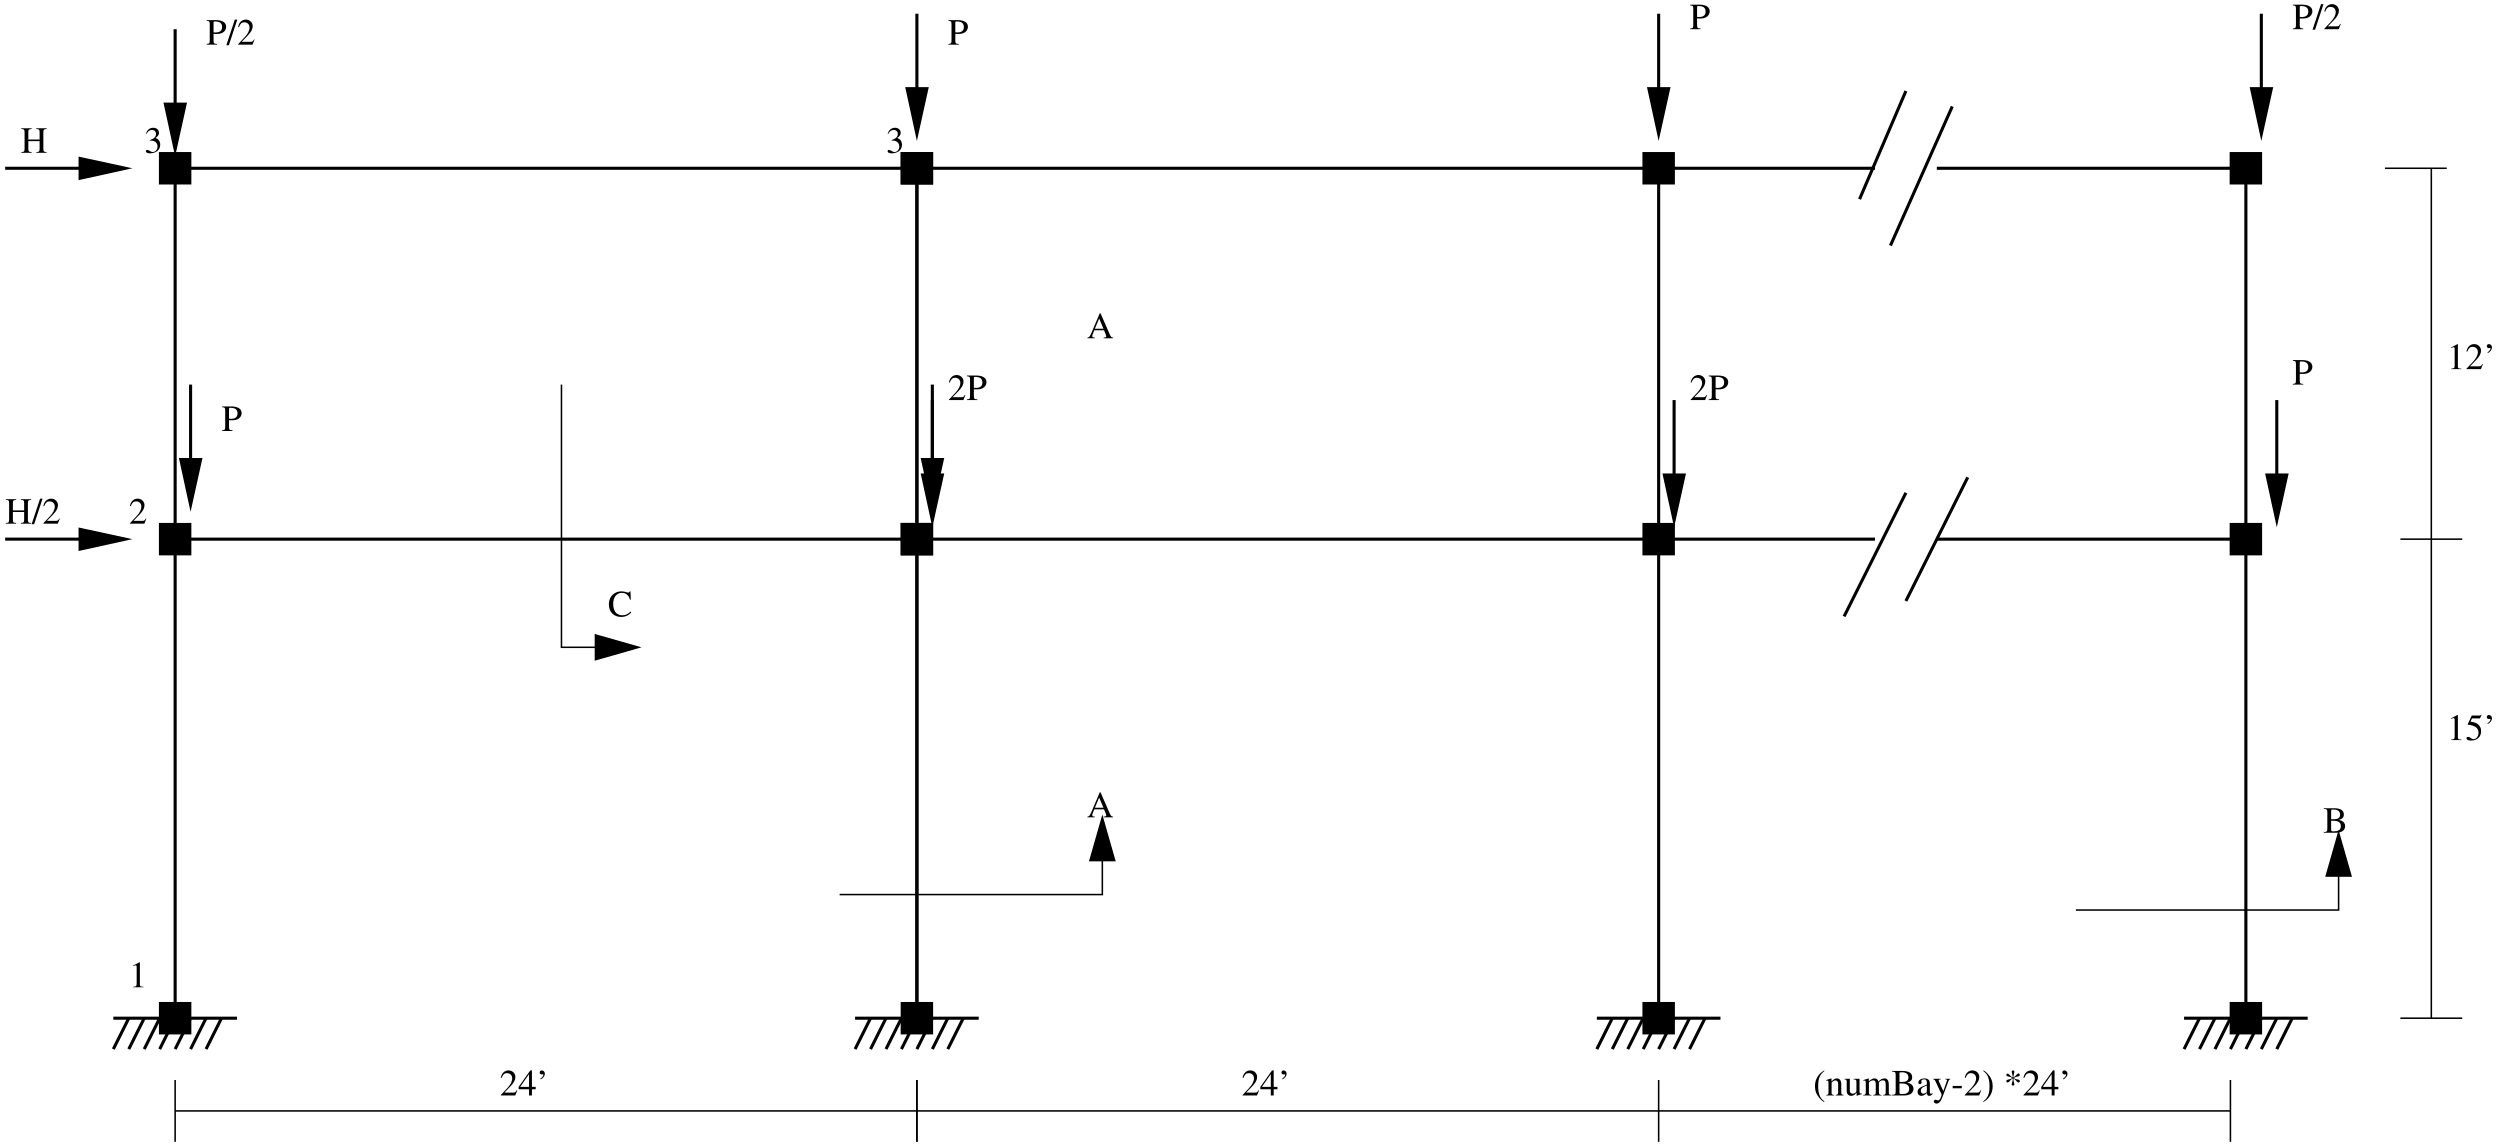 <?xml version="1.0" encoding="UTF-8" standalone="no"?>
<svg
   width="728pt"
   height="334pt"
   viewBox="0 0 728 334"
   version="1.2"
   id="svg566"
   xmlns:xlink="http://www.w3.org/1999/xlink"
   xmlns="http://www.w3.org/2000/svg"
   xmlns:svg="http://www.w3.org/2000/svg">
  <defs
     id="defs157">
    <g
       id="g71">
      <symbol
         overflow="visible"
         id="glyph0-0">
        <path
           style="stroke:none;"
           d=""
           id="path2" />
      </symbol>
      <symbol
         overflow="visible"
         id="glyph0-1">
        <path
           style="stroke:none;"
           d="M 7.625 -0.203 C 7.141 -0.234 7.031 -0.344 6.656 -1.141 L 3.969 -7.281 L 3.75 -7.281 L 1.5 -1.969 C 0.812 -0.406 0.688 -0.234 0.156 -0.203 L 0.156 0 L 2.297 0 L 2.297 -0.203 C 1.781 -0.203 1.562 -0.328 1.562 -0.641 C 1.562 -0.781 1.594 -0.922 1.656 -1.062 L 2.156 -2.328 L 4.984 -2.328 L 5.422 -1.297 C 5.547 -1 5.625 -0.719 5.625 -0.578 C 5.625 -0.297 5.438 -0.219 4.875 -0.203 L 4.875 0 L 7.625 0 Z M 2.328 -2.781 L 3.578 -5.75 L 4.828 -2.781 Z M 2.328 -2.781 "
           id="path5" />
      </symbol>
      <symbol
         overflow="visible"
         id="glyph0-2">
        <path
           style="stroke:none;"
           d="M 0.172 -6.938 C 0.969 -6.859 1.062 -6.766 1.078 -5.969 L 1.078 -1.297 C 1.062 -0.375 1 -0.281 0.172 -0.203 L 0.172 0 L 3.203 0 L 3.203 -0.203 C 2.344 -0.234 2.188 -0.375 2.188 -1.172 L 2.188 -3.141 C 2.469 -3.125 2.641 -3.109 2.922 -3.109 C 3.781 -3.109 4.344 -3.219 4.812 -3.484 C 5.469 -3.828 5.859 -4.484 5.859 -5.188 C 5.859 -5.641 5.703 -6.062 5.406 -6.375 C 4.984 -6.844 4.031 -7.141 3.016 -7.141 L 0.172 -7.141 Z M 2.188 -6.375 C 2.188 -6.672 2.25 -6.75 2.547 -6.75 C 4 -6.75 4.672 -6.234 4.672 -5.125 C 4.672 -4.078 4.031 -3.547 2.797 -3.547 C 2.578 -3.547 2.422 -3.547 2.188 -3.578 Z M 2.188 -6.375 "
           id="path8" />
      </symbol>
      <symbol
         overflow="visible"
         id="glyph0-3">
        <path
           style="stroke:none;"
           d="M 3.094 -7.297 L 2.375 -7.297 L -0.094 0.156 L 0.641 0.156 Z M 3.094 -7.297 "
           id="path11" />
      </symbol>
      <symbol
         overflow="visible"
         id="glyph0-4">
        <path
           style="stroke:none;"
           d="M 5.125 -1.484 L 4.984 -1.531 C 4.594 -0.906 4.469 -0.828 3.969 -0.828 L 1.375 -0.828 L 3.203 -2.719 C 4.156 -3.719 4.578 -4.547 4.578 -5.391 C 4.578 -6.469 3.703 -7.297 2.578 -7.297 C 1.984 -7.297 1.422 -7.062 1.031 -6.625 C 0.688 -6.266 0.516 -5.922 0.328 -5.156 L 0.562 -5.094 C 1 -6.156 1.375 -6.5 2.125 -6.5 C 3.047 -6.5 3.656 -5.891 3.656 -4.984 C 3.656 -4.125 3.156 -3.125 2.25 -2.172 L 0.328 -0.125 L 0.328 0 L 4.531 0 Z M 5.125 -1.484 "
           id="path14" />
      </symbol>
      <symbol
         overflow="visible"
         id="glyph0-5">
        <path
           style="stroke:none;"
           d="M 0.203 0 L 3.203 0 L 3.203 -0.203 C 2.391 -0.266 2.266 -0.406 2.25 -1.172 L 2.25 -3.406 L 5.531 -3.406 L 5.531 -1.297 C 5.516 -0.375 5.422 -0.266 4.578 -0.203 L 4.578 0 L 7.578 0 L 7.578 -0.203 C 6.766 -0.266 6.641 -0.406 6.625 -1.172 L 6.625 -5.969 C 6.641 -6.766 6.75 -6.859 7.578 -6.938 L 7.578 -7.141 L 4.578 -7.141 L 4.578 -6.938 C 5.406 -6.875 5.516 -6.766 5.531 -5.969 L 5.531 -3.875 L 2.25 -3.875 L 2.25 -5.969 C 2.266 -6.766 2.375 -6.859 3.203 -6.938 L 3.203 -7.141 L 0.203 -7.141 L 0.203 -6.938 C 1.031 -6.875 1.141 -6.766 1.156 -5.969 L 1.156 -1.297 C 1.141 -0.375 1.047 -0.266 0.203 -0.203 Z M 0.203 0 "
           id="path17" />
      </symbol>
      <symbol
         overflow="visible"
         id="glyph0-6">
        <path
           style="stroke:none;"
           d="M 5.094 -2.5 L 4 -2.5 L 4 -7.297 L 3.516 -7.297 L 0.125 -2.5 L 0.125 -1.797 L 3.156 -1.797 L 3.156 0 L 4 0 L 4 -1.797 L 5.094 -1.797 Z M 3.156 -2.5 L 0.562 -2.5 L 3.156 -6.203 Z M 3.156 -2.5 "
           id="path20" />
      </symbol>
      <symbol
         overflow="visible"
         id="glyph0-7">
        <path
           style="stroke:none;"
           d="M 1.141 -4.672 C 1.875 -5.031 2.359 -5.688 2.359 -6.344 C 2.359 -6.875 1.969 -7.297 1.484 -7.297 C 1.109 -7.297 0.859 -7.047 0.859 -6.688 C 0.859 -6.344 1.094 -6.125 1.5 -6.125 C 1.578 -6.125 1.641 -6.141 1.703 -6.156 C 1.766 -6.172 1.766 -6.172 1.781 -6.172 C 1.875 -6.172 1.938 -6.109 1.938 -6.031 C 1.938 -5.672 1.625 -5.281 1.047 -4.875 Z M 1.141 -4.672 "
           id="path23" />
      </symbol>
      <symbol
         overflow="visible"
         id="glyph0-8">
        <path
           style="stroke:none;"
           d="M 1.656 -3.562 C 2.281 -3.562 2.531 -3.547 2.781 -3.438 C 3.469 -3.203 3.875 -2.594 3.875 -1.844 C 3.875 -0.922 3.266 -0.234 2.469 -0.234 C 2.172 -0.234 1.953 -0.312 1.562 -0.578 C 1.234 -0.766 1.062 -0.844 0.875 -0.844 C 0.625 -0.844 0.469 -0.688 0.469 -0.469 C 0.469 -0.094 0.922 0.156 1.688 0.156 C 2.5 0.156 3.359 -0.125 3.875 -0.578 C 4.391 -1.016 4.656 -1.641 4.656 -2.359 C 4.656 -2.922 4.484 -3.422 4.172 -3.75 C 3.953 -4 3.75 -4.125 3.281 -4.328 C 4.016 -4.844 4.281 -5.234 4.281 -5.812 C 4.281 -6.703 3.609 -7.297 2.609 -7.297 C 2.062 -7.297 1.594 -7.109 1.203 -6.766 C 0.875 -6.469 0.719 -6.203 0.484 -5.547 L 0.641 -5.5 C 1.078 -6.312 1.562 -6.656 2.25 -6.656 C 2.953 -6.656 3.438 -6.188 3.438 -5.5 C 3.438 -5.109 3.266 -4.734 3 -4.453 C 2.672 -4.125 2.375 -3.969 1.641 -3.703 Z M 1.656 -3.562 "
           id="path26" />
      </symbol>
      <symbol
         overflow="visible"
         id="glyph0-9">
        <path
           style="stroke:none;"
           d="M 1.281 0 L 4.25 0 L 4.25 -0.156 C 3.422 -0.156 3.234 -0.281 3.234 -0.797 L 3.234 -7.281 L 3.141 -7.297 L 1.203 -6.312 L 1.203 -6.172 C 1.625 -6.328 1.875 -6.406 1.969 -6.406 C 2.203 -6.406 2.297 -6.234 2.297 -5.891 L 2.297 -1 C 2.281 -0.328 2.094 -0.172 1.281 -0.156 Z M 1.281 0 "
           id="path29" />
      </symbol>
      <symbol
         overflow="visible"
         id="glyph0-10">
        <path
           style="stroke:none;"
           d="M 3.188 -7.297 C 2.391 -6.766 2.062 -6.5 1.656 -6 C 0.891 -5.062 0.516 -3.984 0.516 -2.719 C 0.516 -1.344 0.922 -0.297 1.875 0.812 C 2.312 1.328 2.594 1.562 3.156 1.906 L 3.281 1.734 C 2.422 1.062 2.109 0.672 1.828 -0.125 C 1.562 -0.859 1.453 -1.656 1.453 -2.75 C 1.453 -3.891 1.594 -4.781 1.875 -5.438 C 2.188 -6.109 2.5 -6.5 3.281 -7.125 Z M 3.188 -7.297 "
           id="path32" />
      </symbol>
      <symbol
         overflow="visible"
         id="glyph0-11">
        <path
           style="stroke:none;"
           d="M 0.188 0 L 2.484 0 L 2.484 -0.156 C 1.938 -0.188 1.766 -0.328 1.766 -0.719 L 1.766 -3.75 C 2.281 -4.25 2.531 -4.375 2.875 -4.375 C 3.406 -4.375 3.672 -4.031 3.672 -3.328 L 3.672 -1.062 C 3.656 -0.359 3.516 -0.188 2.984 -0.156 L 2.984 0 L 5.234 0 L 5.234 -0.156 C 4.703 -0.219 4.594 -0.344 4.578 -0.875 L 4.578 -3.344 C 4.578 -4.359 4.109 -4.969 3.297 -4.969 C 2.812 -4.969 2.469 -4.781 1.734 -4.094 L 1.734 -4.938 L 1.656 -4.969 C 1.094 -4.766 0.734 -4.641 0.172 -4.484 L 0.172 -4.297 C 0.25 -4.328 0.344 -4.344 0.469 -4.344 C 0.766 -4.344 0.859 -4.172 0.859 -3.656 L 0.859 -0.969 C 0.859 -0.328 0.734 -0.188 0.188 -0.156 Z M 0.188 0 "
           id="path35" />
      </symbol>
      <symbol
         overflow="visible"
         id="glyph0-12">
        <path
           style="stroke:none;"
           d="M 5.172 -0.547 L 5.125 -0.547 C 4.594 -0.562 4.516 -0.641 4.5 -1.156 L 4.5 -4.859 L 2.797 -4.859 L 2.797 -4.672 C 3.469 -4.641 3.594 -4.531 3.594 -4 L 3.594 -1.453 C 3.594 -1.156 3.547 -1 3.391 -0.891 C 3.094 -0.641 2.766 -0.516 2.438 -0.516 C 2.016 -0.516 1.672 -0.891 1.672 -1.344 L 1.672 -4.859 L 0.094 -4.859 L 0.094 -4.703 C 0.609 -4.688 0.75 -4.531 0.766 -4.016 L 0.766 -1.297 C 0.766 -0.438 1.281 0.109 2.078 0.109 C 2.469 0.109 2.891 -0.062 3.188 -0.359 L 3.656 -0.828 L 3.656 0.078 L 3.688 0.094 C 4.234 -0.125 4.625 -0.234 5.172 -0.391 Z M 5.172 -0.547 "
           id="path38" />
      </symbol>
      <symbol
         overflow="visible"
         id="glyph0-13">
        <path
           style="stroke:none;"
           d="M 0.172 0 L 2.562 0 L 2.562 -0.156 C 2.016 -0.172 1.844 -0.297 1.828 -0.719 L 1.828 -3.766 C 1.828 -3.797 1.922 -3.891 2 -3.969 C 2.266 -4.219 2.734 -4.406 3.109 -4.406 C 3.578 -4.406 3.828 -4.031 3.828 -3.266 L 3.828 -0.922 C 3.797 -0.312 3.688 -0.188 3.094 -0.156 L 3.094 0 L 5.5 0 L 5.5 -0.156 C 4.906 -0.156 4.75 -0.328 4.734 -1.031 L 4.734 -3.75 C 5.047 -4.203 5.391 -4.406 5.906 -4.406 C 6.516 -4.406 6.719 -4.109 6.719 -3.219 L 6.719 -0.938 C 6.688 -0.297 6.625 -0.234 6 -0.156 L 6 0 L 8.375 0 L 8.375 -0.156 L 8.094 -0.188 C 7.734 -0.234 7.625 -0.406 7.625 -0.828 L 7.625 -3.047 C 7.625 -4.312 7.203 -4.969 6.375 -4.969 C 5.75 -4.969 5.188 -4.688 4.609 -4.062 C 4.422 -4.672 4.047 -4.969 3.469 -4.969 C 2.984 -4.969 2.688 -4.828 1.797 -4.141 L 1.797 -4.938 L 1.719 -4.969 C 1.141 -4.766 0.781 -4.641 0.203 -4.484 L 0.203 -4.297 C 0.328 -4.328 0.438 -4.344 0.547 -4.344 C 0.828 -4.344 0.922 -4.172 0.922 -3.656 L 0.922 -0.922 C 0.906 -0.312 0.766 -0.156 0.172 -0.156 Z M 0.172 0 "
           id="path41" />
      </symbol>
      <symbol
         overflow="visible"
         id="glyph0-14">
        <path
           style="stroke:none;"
           d="M 0.188 -6.938 C 1.094 -6.891 1.203 -6.781 1.219 -5.969 L 1.219 -1.172 C 1.203 -0.359 1.062 -0.234 0.188 -0.203 L 0.188 0 L 3.797 0 C 4.625 0 5.391 -0.234 5.797 -0.594 C 6.188 -0.938 6.406 -1.422 6.406 -1.938 C 6.406 -2.422 6.219 -2.844 5.875 -3.156 C 5.547 -3.453 5.266 -3.578 4.562 -3.75 C 5.125 -3.891 5.344 -4 5.609 -4.234 C 5.875 -4.469 6.031 -4.859 6.031 -5.312 C 6.031 -6.516 5.062 -7.141 3.203 -7.141 L 0.188 -7.141 Z M 2.328 -3.516 C 3.375 -3.516 3.859 -3.453 4.25 -3.297 C 4.875 -3.047 5.156 -2.609 5.156 -1.938 C 5.156 -1.344 4.938 -0.922 4.5 -0.688 C 4.156 -0.484 3.719 -0.406 3 -0.406 C 2.469 -0.406 2.328 -0.5 2.328 -0.844 Z M 2.328 -3.938 L 2.328 -6.422 C 2.328 -6.656 2.375 -6.719 2.562 -6.734 L 3.031 -6.75 C 4.234 -6.781 4.938 -6.234 4.938 -5.266 C 4.938 -4.422 4.391 -3.969 3.344 -3.953 Z M 2.328 -3.938 "
           id="path44" />
      </symbol>
      <symbol
         overflow="visible"
         id="glyph0-15">
        <path
           style="stroke:none;"
           d="M 4.766 -0.719 C 4.594 -0.562 4.453 -0.5 4.297 -0.5 C 4.047 -0.5 3.969 -0.656 3.969 -1.141 L 3.969 -3.234 C 3.969 -3.797 3.922 -4.109 3.75 -4.375 C 3.516 -4.766 3.062 -4.969 2.422 -4.969 C 1.406 -4.969 0.609 -4.438 0.609 -3.75 C 0.609 -3.516 0.812 -3.297 1.062 -3.297 C 1.328 -3.297 1.562 -3.516 1.562 -3.75 C 1.562 -3.797 1.547 -3.844 1.531 -3.922 C 1.516 -4.016 1.5 -4.109 1.5 -4.172 C 1.5 -4.469 1.844 -4.703 2.281 -4.703 C 2.812 -4.703 3.094 -4.391 3.094 -3.812 L 3.094 -3.156 C 1.453 -2.5 1.25 -2.391 0.781 -1.984 C 0.547 -1.766 0.406 -1.406 0.406 -1.047 C 0.406 -0.359 0.875 0.109 1.531 0.109 C 2.016 0.109 2.453 -0.125 3.109 -0.688 C 3.156 -0.109 3.359 0.109 3.797 0.109 C 4.172 0.109 4.391 -0.016 4.766 -0.438 Z M 3.094 -1.328 C 3.094 -1 3.047 -0.891 2.812 -0.75 C 2.547 -0.609 2.25 -0.516 2.031 -0.516 C 1.656 -0.516 1.344 -0.891 1.344 -1.344 L 1.344 -1.391 C 1.359 -2.047 1.828 -2.453 3.094 -2.891 Z M 3.094 -1.328 "
           id="path47" />
      </symbol>
      <symbol
         overflow="visible"
         id="glyph0-16">
        <path
           style="stroke:none;"
           d="M 5.125 -4.859 L 3.672 -4.859 L 3.672 -4.703 C 4.016 -4.703 4.188 -4.594 4.188 -4.422 C 4.188 -4.391 4.172 -4.312 4.141 -4.25 L 3.094 -1.266 L 1.859 -4 C 1.797 -4.141 1.75 -4.297 1.75 -4.406 C 1.75 -4.594 1.906 -4.672 2.375 -4.703 L 2.375 -4.859 L 0.156 -4.859 L 0.156 -4.703 C 0.438 -4.672 0.609 -4.547 0.703 -4.359 L 1.938 -1.703 C 2.062 -1.422 2.078 -1.406 2.125 -1.297 C 2.422 -0.75 2.609 -0.359 2.609 -0.188 C 2.609 -0.016 2.359 0.641 2.172 0.969 C 2.016 1.234 1.781 1.453 1.625 1.453 C 1.562 1.453 1.469 1.422 1.344 1.375 C 1.156 1.297 0.953 1.25 0.781 1.25 C 0.531 1.25 0.328 1.453 0.328 1.734 C 0.328 2.078 0.656 2.359 1.125 2.359 C 1.859 2.359 2.359 1.766 2.953 0.188 L 4.609 -4.203 C 4.75 -4.562 4.875 -4.672 5.125 -4.703 Z M 5.125 -4.859 "
           id="path50" />
      </symbol>
      <symbol
         overflow="visible"
         id="glyph0-17">
        <path
           style="stroke:none;"
           d="M 0.422 -2.781 L 0.422 -2.094 L 3.078 -2.094 L 3.078 -2.781 Z M 0.422 -2.781 "
           id="path53" />
      </symbol>
      <symbol
         overflow="visible"
         id="glyph0-18">
        <path
           style="stroke:none;"
           d="M 0.406 1.906 C 1.203 1.375 1.531 1.109 1.938 0.609 C 2.703 -0.328 3.078 -1.406 3.078 -2.672 C 3.078 -4.047 2.672 -5.094 1.734 -6.203 C 1.281 -6.719 1 -6.953 0.438 -7.297 L 0.312 -7.125 C 1.172 -6.453 1.469 -6.062 1.766 -5.266 C 2.031 -4.531 2.156 -3.719 2.156 -2.641 C 2.156 -1.5 2.016 -0.609 1.719 0.047 C 1.422 0.719 1.094 1.109 0.312 1.734 Z M 0.406 1.906 "
           id="path56" />
      </symbol>
      <symbol
         overflow="visible"
         id="glyph0-19">
        <path
           style="stroke:none;"
           d=""
           id="path59" />
      </symbol>
      <symbol
         overflow="visible"
         id="glyph0-20">
        <path
           style="stroke:none;"
           d="M 2.609 -4.844 C 2.609 -4.75 2.625 -4.688 2.625 -4.672 C 2.625 -4.391 2.562 -4.109 2.422 -3.75 C 2.359 -3.547 2.312 -3.375 2.312 -3.25 C 2.312 -3.047 2.484 -2.859 2.688 -2.859 C 2.922 -2.859 3.109 -3.062 3.109 -3.297 C 3.109 -3.359 3.078 -3.484 3.016 -3.641 C 2.875 -4.016 2.812 -4.422 2.812 -4.844 L 2.812 -4.922 L 2.875 -4.891 C 3.109 -4.797 3.359 -4.594 3.641 -4.25 C 3.906 -3.906 4.094 -3.781 4.281 -3.781 C 4.516 -3.781 4.672 -3.938 4.672 -4.172 C 4.672 -4.453 4.5 -4.578 4.031 -4.656 C 3.609 -4.719 3.25 -4.844 2.984 -5.016 L 2.891 -5.078 C 3.422 -5.375 3.625 -5.453 4.109 -5.531 C 4.531 -5.594 4.656 -5.703 4.656 -5.984 C 4.656 -6.234 4.5 -6.406 4.266 -6.406 C 4.109 -6.406 3.922 -6.266 3.656 -5.953 C 3.391 -5.641 3.125 -5.391 2.875 -5.266 L 2.812 -5.219 L 2.812 -5.5 L 3.094 -6.906 C 3.094 -7.125 2.922 -7.297 2.703 -7.297 C 2.5 -7.297 2.328 -7.141 2.328 -6.922 C 2.328 -6.797 2.375 -6.594 2.438 -6.375 C 2.547 -6 2.609 -5.656 2.609 -5.391 L 2.609 -5.25 C 2.188 -5.469 1.969 -5.641 1.625 -6.031 C 1.422 -6.297 1.281 -6.375 1.109 -6.375 C 0.891 -6.375 0.75 -6.219 0.75 -6 C 0.75 -5.719 0.953 -5.578 1.484 -5.484 C 1.875 -5.406 2.203 -5.297 2.406 -5.156 L 2.531 -5.078 C 2.078 -4.812 1.906 -4.75 1.422 -4.656 C 0.922 -4.562 0.75 -4.438 0.75 -4.156 C 0.75 -3.938 0.891 -3.797 1.141 -3.797 C 1.312 -3.797 1.406 -3.844 1.594 -4.047 C 1.906 -4.406 1.953 -4.453 2.047 -4.531 C 2.156 -4.625 2.188 -4.672 2.594 -4.922 Z M 2.609 -4.844 "
           id="path62" />
      </symbol>
      <symbol
         overflow="visible"
         id="glyph0-21">
        <path
           style="stroke:none;"
           d="M 6.688 -4.875 L 6.594 -7.297 L 6.375 -7.297 C 6.312 -7.078 6.125 -6.938 5.922 -6.938 C 5.812 -6.938 5.656 -6.969 5.5 -7.031 C 4.969 -7.219 4.422 -7.297 3.922 -7.297 C 3.031 -7.297 2.141 -6.969 1.469 -6.375 C 0.719 -5.703 0.297 -4.703 0.297 -3.516 C 0.297 -1.312 1.734 0.156 3.891 0.156 C 5.109 0.156 6.188 -0.344 6.828 -1.219 L 6.641 -1.422 C 5.859 -0.641 5.125 -0.328 4.234 -0.328 C 3.547 -0.328 2.953 -0.547 2.484 -0.953 C 1.891 -1.484 1.562 -2.453 1.562 -3.656 C 1.562 -5.609 2.562 -6.859 4.125 -6.859 C 4.734 -6.859 5.297 -6.641 5.734 -6.219 C 6.078 -5.875 6.234 -5.578 6.453 -4.875 Z M 6.688 -4.875 "
           id="path65" />
      </symbol>
      <symbol
         overflow="visible"
         id="glyph0-22">
        <path
           style="stroke:none;"
           d="M 1.953 -6.297 L 4.078 -6.297 C 4.25 -6.297 4.281 -6.312 4.312 -6.391 L 4.734 -7.359 L 4.625 -7.422 C 4.469 -7.219 4.375 -7.141 4.141 -7.141 L 1.875 -7.141 L 0.703 -4.594 C 0.688 -4.562 0.688 -4.562 0.688 -4.531 C 0.688 -4.469 0.734 -4.453 0.828 -4.453 C 1.172 -4.453 1.594 -4.375 2.047 -4.234 C 3.281 -3.828 3.844 -3.172 3.844 -2.094 C 3.844 -1.062 3.203 -0.25 2.344 -0.25 C 2.125 -0.25 1.953 -0.328 1.625 -0.562 C 1.281 -0.828 1.047 -0.922 0.797 -0.922 C 0.5 -0.922 0.344 -0.781 0.344 -0.516 C 0.344 -0.109 0.844 0.156 1.656 0.156 C 2.562 0.156 3.344 -0.141 3.891 -0.688 C 4.375 -1.172 4.594 -1.797 4.594 -2.609 C 4.594 -3.391 4.391 -3.891 3.859 -4.422 C 3.391 -4.906 2.781 -5.156 1.5 -5.375 Z M 1.953 -6.297 "
           id="path68" />
      </symbol>
    </g>
    <clipPath
       id="clip1">
      <path
         d="M 50 8 L 52 8 L 52 45 L 50 45 Z M 50 8 "
         id="path73" />
    </clipPath>
    <clipPath
       id="clip2">
      <path
         d="M 0 0 L 728 0 L 728 334 L 0 334 Z M 54.18 30.102 L 51 44.5 L 47.879 30.102 L 47.879 46.301 L 54.18 46.301 Z M 54.18 30.102 "
         id="path76" />
    </clipPath>
    <clipPath
       id="clip3">
      <path
         d="M 266 3 L 268 3 L 268 41 L 266 41 Z M 266 3 "
         id="path79" />
    </clipPath>
    <clipPath
       id="clip4">
      <path
         d="M 0 0 L 728 0 L 728 334 L 0 334 Z M 270.18 25.602 L 267 40 L 263.879 25.602 L 263.879 41.801 L 270.18 41.801 Z M 270.18 25.602 "
         id="path82" />
    </clipPath>
    <clipPath
       id="clip5">
      <path
         d="M 244 237 L 322 237 L 322 261 L 244 261 Z M 244 237 "
         id="path85" />
    </clipPath>
    <clipPath
       id="clip6">
      <path
         d="M 0 0 L 728 0 L 728 334 L 0 334 Z M 317.398 250.602 L 321 238 L 324.602 250.602 L 324.602 237.102 L 317.398 237.102 Z M 317.398 250.602 "
         id="path88" />
    </clipPath>
    <clipPath
       id="clip7">
      <path
         d="M 271 111 L 272 111 L 272 149 L 271 149 Z M 271 111 "
         id="path91" />
    </clipPath>
    <clipPath
       id="clip8">
      <path
         d="M 0 0 L 728 0 L 728 334 L 0 334 Z M 274.68 133.602 L 271.5 148 L 268.379 133.602 L 268.379 149.801 L 274.68 149.801 Z M 274.68 133.602 "
         id="path94" />
    </clipPath>
    <clipPath
       id="clip9">
      <path
         d="M 487 116 L 488 116 L 488 153 L 487 153 Z M 487 116 "
         id="path97" />
    </clipPath>
    <clipPath
       id="clip10">
      <path
         d="M 0 0 L 728 0 L 728 334 L 0 334 Z M 490.68 138.102 L 487.5 152.5 L 484.379 138.102 L 484.379 154.301 L 490.68 154.301 Z M 490.68 138.102 "
         id="path100" />
    </clipPath>
    <clipPath
       id="clip11">
      <path
         d="M 55 111 L 56 111 L 56 149 L 55 149 Z M 55 111 "
         id="path103" />
    </clipPath>
    <clipPath
       id="clip12">
      <path
         d="M 0 0 L 728 0 L 728 334 L 0 334 Z M 58.68 133.602 L 55.5 148 L 52.379 133.602 L 52.379 149.801 L 58.68 149.801 Z M 58.68 133.602 "
         id="path106" />
    </clipPath>
    <clipPath
       id="clip13">
      <path
         d="M 271 116 L 272 116 L 272 153 L 271 153 Z M 271 116 "
         id="path109" />
    </clipPath>
    <clipPath
       id="clip14">
      <path
         d="M 0 0 L 728 0 L 728 334 L 0 334 Z M 274.68 138.102 L 271.5 152.5 L 268.379 138.102 L 268.379 154.301 L 274.68 154.301 Z M 274.68 138.102 "
         id="path112" />
    </clipPath>
    <clipPath
       id="clip15">
      <path
         d="M 662 116 L 664 116 L 664 153 L 662 153 Z M 662 116 "
         id="path115" />
    </clipPath>
    <clipPath
       id="clip16">
      <path
         d="M 0 0 L 728 0 L 728 334 L 0 334 Z M 666.18 138.102 L 663 152.5 L 659.879 138.102 L 659.879 154.301 L 666.18 154.301 Z M 666.18 138.102 "
         id="path118" />
    </clipPath>
    <clipPath
       id="clip17">
      <path
         d="M 658 3 L 659 3 L 659 41 L 658 41 Z M 658 3 "
         id="path121" />
    </clipPath>
    <clipPath
       id="clip18">
      <path
         d="M 0 0 L 728 0 L 728 334 L 0 334 Z M 661.68 25.602 L 658.5 40 L 655.379 25.602 L 655.379 41.801 L 661.68 41.801 Z M 661.68 25.602 "
         id="path124" />
    </clipPath>
    <clipPath
       id="clip19">
      <path
         d="M 482 3 L 484 3 L 484 41 L 482 41 Z M 482 3 "
         id="path127" />
    </clipPath>
    <clipPath
       id="clip20">
      <path
         d="M 0 0 L 728 0 L 728 334 L 0 334 Z M 486.18 25.602 L 483 40 L 479.879 25.602 L 479.879 41.801 L 486.18 41.801 Z M 486.18 25.602 "
         id="path130" />
    </clipPath>
    <clipPath
       id="clip21">
      <path
         d="M 604 242 L 682 242 L 682 266 L 604 266 Z M 604 242 "
         id="path133" />
    </clipPath>
    <clipPath
       id="clip22">
      <path
         d="M 0 0 L 728 0 L 728 334 L 0 334 Z M 677.398 255.102 L 681 242.5 L 684.602 255.102 L 684.602 241.602 L 677.398 241.602 Z M 677.398 255.102 "
         id="path136" />
    </clipPath>
    <clipPath
       id="clip23">
      <path
         d="M 163 111 L 187 111 L 187 189 L 163 189 Z M 163 111 "
         id="path139" />
    </clipPath>
    <clipPath
       id="clip24">
      <path
         d="M 0 0 L 728 0 L 728 334 L 0 334 Z M 173.398 184.898 L 186 188.5 L 173.398 192.102 L 186.898 192.102 L 186.898 184.898 Z M 173.398 184.898 "
         id="path142" />
    </clipPath>
    <clipPath
       id="clip25">
      <path
         d="M 1 48 L 38 48 L 38 50 L 1 50 Z M 1 48 "
         id="path145" />
    </clipPath>
    <clipPath
       id="clip26">
      <path
         d="M 0 0 L 728 0 L 728 334 L 0 334 Z M 23.102 45.879 L 37.5 49 L 23.102 52.18 L 39.301 52.18 L 39.301 45.879 Z M 23.102 45.879 "
         id="path148" />
    </clipPath>
    <clipPath
       id="clip27">
      <path
         d="M 1 156 L 38 156 L 38 158 L 1 158 Z M 1 156 "
         id="path151" />
    </clipPath>
    <clipPath
       id="clip28">
      <path
         d="M 0 0 L 728 0 L 728 334 L 0 334 Z M 23.102 153.879 L 37.5 157 L 23.102 160.18 L 39.301 160.18 L 39.301 153.879 Z M 23.102 153.879 "
         id="path154" />
    </clipPath>
  </defs>
  <g
     id="surface1">
    <path
       style="fill-rule:evenodd;fill:rgb(0%,0%,0%);fill-opacity:1;stroke-width:4.5;stroke-linecap:butt;stroke-linejoin:miter;stroke:rgb(0%,0%,0%);stroke-opacity:1;stroke-miterlimit:10;"
       d="M 465 330 L 555 330 L 555 420 L 465 420 Z M 465 330 "
       transform="matrix(0.1,0,0,-0.1,0,334)"
       id="path159" />
    <path
       style="fill:none;stroke-width:9;stroke-linecap:butt;stroke-linejoin:miter;stroke:rgb(0%,0%,0%);stroke-opacity:1;stroke-miterlimit:10;"
       d="M 330 375 L 690 375 "
       transform="matrix(0.1,0,0,-0.1,0,334)"
       id="path161" />
    <path
       style="fill:none;stroke-width:9;stroke-linecap:butt;stroke-linejoin:miter;stroke:rgb(0%,0%,0%);stroke-opacity:1;stroke-miterlimit:10;"
       d="M 375 375 L 330 285 "
       transform="matrix(0.1,0,0,-0.1,0,334)"
       id="path163" />
    <path
       style="fill:none;stroke-width:9;stroke-linecap:butt;stroke-linejoin:miter;stroke:rgb(0%,0%,0%);stroke-opacity:1;stroke-miterlimit:10;"
       d="M 420 375 L 375 285 "
       transform="matrix(0.1,0,0,-0.1,0,334)"
       id="path165" />
    <path
       style="fill:none;stroke-width:9;stroke-linecap:butt;stroke-linejoin:miter;stroke:rgb(0%,0%,0%);stroke-opacity:1;stroke-miterlimit:10;"
       d="M 465 375 L 420 285 "
       transform="matrix(0.1,0,0,-0.1,0,334)"
       id="path167" />
    <path
       style="fill:none;stroke-width:9;stroke-linecap:butt;stroke-linejoin:miter;stroke:rgb(0%,0%,0%);stroke-opacity:1;stroke-miterlimit:10;"
       d="M 510 375 L 465 285 "
       transform="matrix(0.1,0,0,-0.1,0,334)"
       id="path169" />
    <path
       style="fill:none;stroke-width:9;stroke-linecap:butt;stroke-linejoin:miter;stroke:rgb(0%,0%,0%);stroke-opacity:1;stroke-miterlimit:10;"
       d="M 555 375 L 510 285 "
       transform="matrix(0.1,0,0,-0.1,0,334)"
       id="path171" />
    <path
       style="fill:none;stroke-width:9;stroke-linecap:butt;stroke-linejoin:miter;stroke:rgb(0%,0%,0%);stroke-opacity:1;stroke-miterlimit:10;"
       d="M 600 375 L 555 285 "
       transform="matrix(0.1,0,0,-0.1,0,334)"
       id="path173" />
    <path
       style="fill:none;stroke-width:9;stroke-linecap:butt;stroke-linejoin:miter;stroke:rgb(0%,0%,0%);stroke-opacity:1;stroke-miterlimit:10;"
       d="M 645 375 L 600 285 "
       transform="matrix(0.1,0,0,-0.1,0,334)"
       id="path175" />
    <path
       style="fill-rule:evenodd;fill:rgb(0%,0%,0%);fill-opacity:1;stroke-width:4.5;stroke-linecap:butt;stroke-linejoin:miter;stroke:rgb(0%,0%,0%);stroke-opacity:1;stroke-miterlimit:10;"
       d="M 2625 330 L 2715 330 L 2715 420 L 2625 420 Z M 2625 330 "
       transform="matrix(0.1,0,0,-0.1,0,334)"
       id="path177" />
    <path
       style="fill:none;stroke-width:9;stroke-linecap:butt;stroke-linejoin:miter;stroke:rgb(0%,0%,0%);stroke-opacity:1;stroke-miterlimit:10;"
       d="M 2490 375 L 2850 375 "
       transform="matrix(0.1,0,0,-0.1,0,334)"
       id="path179" />
    <path
       style="fill:none;stroke-width:9;stroke-linecap:butt;stroke-linejoin:miter;stroke:rgb(0%,0%,0%);stroke-opacity:1;stroke-miterlimit:10;"
       d="M 2535 375 L 2490 285 "
       transform="matrix(0.1,0,0,-0.1,0,334)"
       id="path181" />
    <path
       style="fill:none;stroke-width:9;stroke-linecap:butt;stroke-linejoin:miter;stroke:rgb(0%,0%,0%);stroke-opacity:1;stroke-miterlimit:10;"
       d="M 2580 375 L 2535 285 "
       transform="matrix(0.1,0,0,-0.1,0,334)"
       id="path183" />
    <path
       style="fill:none;stroke-width:9;stroke-linecap:butt;stroke-linejoin:miter;stroke:rgb(0%,0%,0%);stroke-opacity:1;stroke-miterlimit:10;"
       d="M 2625 375 L 2580 285 "
       transform="matrix(0.1,0,0,-0.1,0,334)"
       id="path185" />
    <path
       style="fill:none;stroke-width:9;stroke-linecap:butt;stroke-linejoin:miter;stroke:rgb(0%,0%,0%);stroke-opacity:1;stroke-miterlimit:10;"
       d="M 2670 375 L 2625 285 "
       transform="matrix(0.1,0,0,-0.1,0,334)"
       id="path187" />
    <path
       style="fill:none;stroke-width:9;stroke-linecap:butt;stroke-linejoin:miter;stroke:rgb(0%,0%,0%);stroke-opacity:1;stroke-miterlimit:10;"
       d="M 2715 375 L 2670 285 "
       transform="matrix(0.1,0,0,-0.1,0,334)"
       id="path189" />
    <path
       style="fill:none;stroke-width:9;stroke-linecap:butt;stroke-linejoin:miter;stroke:rgb(0%,0%,0%);stroke-opacity:1;stroke-miterlimit:10;"
       d="M 2760 375 L 2715 285 "
       transform="matrix(0.1,0,0,-0.1,0,334)"
       id="path191" />
    <path
       style="fill:none;stroke-width:9;stroke-linecap:butt;stroke-linejoin:miter;stroke:rgb(0%,0%,0%);stroke-opacity:1;stroke-miterlimit:10;"
       d="M 2805 375 L 2760 285 "
       transform="matrix(0.1,0,0,-0.1,0,334)"
       id="path193" />
    <path
       style="fill-rule:evenodd;fill:rgb(0%,0%,0%);fill-opacity:1;stroke-width:4.5;stroke-linecap:butt;stroke-linejoin:miter;stroke:rgb(0%,0%,0%);stroke-opacity:1;stroke-miterlimit:10;"
       d="M 4785 330 L 4875 330 L 4875 420 L 4785 420 Z M 4785 330 "
       transform="matrix(0.1,0,0,-0.1,0,334)"
       id="path195" />
    <path
       style="fill:none;stroke-width:9;stroke-linecap:butt;stroke-linejoin:miter;stroke:rgb(0%,0%,0%);stroke-opacity:1;stroke-miterlimit:10;"
       d="M 4650 375 L 5010 375 "
       transform="matrix(0.1,0,0,-0.1,0,334)"
       id="path197" />
    <path
       style="fill:none;stroke-width:9;stroke-linecap:butt;stroke-linejoin:miter;stroke:rgb(0%,0%,0%);stroke-opacity:1;stroke-miterlimit:10;"
       d="M 4695 375 L 4650 285 "
       transform="matrix(0.1,0,0,-0.1,0,334)"
       id="path199" />
    <path
       style="fill:none;stroke-width:9;stroke-linecap:butt;stroke-linejoin:miter;stroke:rgb(0%,0%,0%);stroke-opacity:1;stroke-miterlimit:10;"
       d="M 4740 375 L 4695 285 "
       transform="matrix(0.1,0,0,-0.1,0,334)"
       id="path201" />
    <path
       style="fill:none;stroke-width:9;stroke-linecap:butt;stroke-linejoin:miter;stroke:rgb(0%,0%,0%);stroke-opacity:1;stroke-miterlimit:10;"
       d="M 4785 375 L 4740 285 "
       transform="matrix(0.1,0,0,-0.1,0,334)"
       id="path203" />
    <path
       style="fill:none;stroke-width:9;stroke-linecap:butt;stroke-linejoin:miter;stroke:rgb(0%,0%,0%);stroke-opacity:1;stroke-miterlimit:10;"
       d="M 4830 375 L 4785 285 "
       transform="matrix(0.1,0,0,-0.1,0,334)"
       id="path205" />
    <path
       style="fill:none;stroke-width:9;stroke-linecap:butt;stroke-linejoin:miter;stroke:rgb(0%,0%,0%);stroke-opacity:1;stroke-miterlimit:10;"
       d="M 4875 375 L 4830 285 "
       transform="matrix(0.1,0,0,-0.1,0,334)"
       id="path207" />
    <path
       style="fill:none;stroke-width:9;stroke-linecap:butt;stroke-linejoin:miter;stroke:rgb(0%,0%,0%);stroke-opacity:1;stroke-miterlimit:10;"
       d="M 4920 375 L 4875 285 "
       transform="matrix(0.1,0,0,-0.1,0,334)"
       id="path209" />
    <path
       style="fill:none;stroke-width:9;stroke-linecap:butt;stroke-linejoin:miter;stroke:rgb(0%,0%,0%);stroke-opacity:1;stroke-miterlimit:10;"
       d="M 4965 375 L 4920 285 "
       transform="matrix(0.1,0,0,-0.1,0,334)"
       id="path211" />
    <path
       style="fill-rule:evenodd;fill:rgb(0%,0%,0%);fill-opacity:1;stroke-width:4.5;stroke-linecap:butt;stroke-linejoin:miter;stroke:rgb(0%,0%,0%);stroke-opacity:1;stroke-miterlimit:10;"
       d="M 6495 330 L 6585 330 L 6585 420 L 6495 420 Z M 6495 330 "
       transform="matrix(0.1,0,0,-0.1,0,334)"
       id="path213" />
    <path
       style="fill:none;stroke-width:9;stroke-linecap:butt;stroke-linejoin:miter;stroke:rgb(0%,0%,0%);stroke-opacity:1;stroke-miterlimit:10;"
       d="M 6360 375 L 6720 375 "
       transform="matrix(0.1,0,0,-0.1,0,334)"
       id="path215" />
    <path
       style="fill:none;stroke-width:9;stroke-linecap:butt;stroke-linejoin:miter;stroke:rgb(0%,0%,0%);stroke-opacity:1;stroke-miterlimit:10;"
       d="M 6405 375 L 6360 285 "
       transform="matrix(0.1,0,0,-0.1,0,334)"
       id="path217" />
    <path
       style="fill:none;stroke-width:9;stroke-linecap:butt;stroke-linejoin:miter;stroke:rgb(0%,0%,0%);stroke-opacity:1;stroke-miterlimit:10;"
       d="M 6450 375 L 6405 285 "
       transform="matrix(0.1,0,0,-0.1,0,334)"
       id="path219" />
    <path
       style="fill:none;stroke-width:9;stroke-linecap:butt;stroke-linejoin:miter;stroke:rgb(0%,0%,0%);stroke-opacity:1;stroke-miterlimit:10;"
       d="M 6495 375 L 6450 285 "
       transform="matrix(0.1,0,0,-0.1,0,334)"
       id="path221" />
    <path
       style="fill:none;stroke-width:9;stroke-linecap:butt;stroke-linejoin:miter;stroke:rgb(0%,0%,0%);stroke-opacity:1;stroke-miterlimit:10;"
       d="M 6540 375 L 6495 285 "
       transform="matrix(0.1,0,0,-0.1,0,334)"
       id="path223" />
    <path
       style="fill:none;stroke-width:9;stroke-linecap:butt;stroke-linejoin:miter;stroke:rgb(0%,0%,0%);stroke-opacity:1;stroke-miterlimit:10;"
       d="M 6585 375 L 6540 285 "
       transform="matrix(0.1,0,0,-0.1,0,334)"
       id="path225" />
    <path
       style="fill:none;stroke-width:9;stroke-linecap:butt;stroke-linejoin:miter;stroke:rgb(0%,0%,0%);stroke-opacity:1;stroke-miterlimit:10;"
       d="M 6630 375 L 6585 285 "
       transform="matrix(0.1,0,0,-0.1,0,334)"
       id="path227" />
    <path
       style="fill:none;stroke-width:9;stroke-linecap:butt;stroke-linejoin:miter;stroke:rgb(0%,0%,0%);stroke-opacity:1;stroke-miterlimit:10;"
       d="M 6675 375 L 6630 285 "
       transform="matrix(0.1,0,0,-0.1,0,334)"
       id="path229" />
    <g
       clip-path="url(#clip1)"
       clip-rule="nonzero"
       id="g235">
      <g
         clip-path="url(#clip2)"
         clip-rule="nonzero"
         id="g233">
        <path
           style="fill:none;stroke-width:9;stroke-linecap:butt;stroke-linejoin:miter;stroke:rgb(0%,0%,0%);stroke-opacity:1;stroke-miterlimit:10;"
           d="M 510 3255 L 510 2895 "
           transform="matrix(0.1,0,0,-0.1,0,334)"
           id="path231" />
      </g>
    </g>
    <path
       style="fill-rule:evenodd;fill:rgb(0%,0%,0%);fill-opacity:1;stroke-width:4.5;stroke-linecap:butt;stroke-linejoin:miter;stroke:rgb(0%,0%,0%);stroke-opacity:1;stroke-miterlimit:10;"
       d="M 541.797 3038.984 L 510 2895 L 478.789 3038.984 Z M 541.797 3038.984 "
       transform="matrix(0.1,0,0,-0.1,0,334)"
       id="path237" />
    <g
       clip-path="url(#clip3)"
       clip-rule="nonzero"
       id="g243">
      <g
         clip-path="url(#clip4)"
         clip-rule="nonzero"
         id="g241">
        <path
           style="fill:none;stroke-width:9;stroke-linecap:butt;stroke-linejoin:miter;stroke:rgb(0%,0%,0%);stroke-opacity:1;stroke-miterlimit:10;"
           d="M 2670 3300 L 2670 2940 "
           transform="matrix(0.1,0,0,-0.1,0,334)"
           id="path239" />
      </g>
    </g>
    <path
       style="fill-rule:evenodd;fill:rgb(0%,0%,0%);fill-opacity:1;stroke-width:4.5;stroke-linecap:butt;stroke-linejoin:miter;stroke:rgb(0%,0%,0%);stroke-opacity:1;stroke-miterlimit:10;"
       d="M 2701.797 3083.984 L 2670 2940 L 2638.789 3083.984 Z M 2701.797 3083.984 "
       transform="matrix(0.1,0,0,-0.1,0,334)"
       id="path245" />
    <g
       clip-path="url(#clip5)"
       clip-rule="nonzero"
       id="g251">
      <g
         clip-path="url(#clip6)"
         clip-rule="nonzero"
         id="g249">
        <path
           style="fill:none;stroke-width:4.5;stroke-linecap:butt;stroke-linejoin:miter;stroke:rgb(0%,0%,0%);stroke-opacity:1;stroke-miterlimit:10;"
           d="M 2445 735 L 3210 735 L 3210 960 "
           transform="matrix(0.1,0,0,-0.1,0,334)"
           id="path247" />
      </g>
    </g>
    <path
       style="fill-rule:evenodd;fill:rgb(0%,0%,0%);fill-opacity:1;stroke-width:4.5;stroke-linecap:butt;stroke-linejoin:miter;stroke:rgb(0%,0%,0%);stroke-opacity:1;stroke-miterlimit:10;"
       d="M 3173.984 833.984 L 3210 960 L 3246.016 833.984 Z M 3173.984 833.984 "
       transform="matrix(0.1,0,0,-0.1,0,334)"
       id="path253" />
    <path
       style="fill:none;stroke-width:4.5;stroke-linecap:butt;stroke-linejoin:miter;stroke:rgb(0%,0%,0%);stroke-opacity:1;stroke-miterlimit:10;"
       d="M 6495 195 L 6495 15 "
       transform="matrix(0.1,0,0,-0.1,0,334)"
       id="path255" />
    <path
       style="fill-rule:evenodd;fill:rgb(0%,0%,0%);fill-opacity:1;stroke-width:4.5;stroke-linecap:butt;stroke-linejoin:miter;stroke:rgb(0%,0%,0%);stroke-opacity:1;stroke-miterlimit:10;"
       d="M 2625 2805 L 2715 2805 L 2715 2895 L 2625 2895 Z M 2625 2805 "
       transform="matrix(0.1,0,0,-0.1,0,334)"
       id="path257" />
    <path
       style="fill-rule:evenodd;fill:rgb(0%,0%,0%);fill-opacity:1;stroke-width:4.5;stroke-linecap:butt;stroke-linejoin:miter;stroke:rgb(0%,0%,0%);stroke-opacity:1;stroke-miterlimit:10;"
       d="M 4785 2805 L 4875 2805 L 4875 2895 L 4785 2895 Z M 4785 2805 "
       transform="matrix(0.1,0,0,-0.1,0,334)"
       id="path259" />
    <path
       style="fill:none;stroke-width:9;stroke-linecap:butt;stroke-linejoin:miter;stroke:rgb(0%,0%,0%);stroke-opacity:1;stroke-miterlimit:10;"
       d="M 2670 1770 L 2670 2850 L 4830 2850 L 4830 1770 "
       transform="matrix(0.1,0,0,-0.1,0,334)"
       id="path261" />
    <path
       style="fill:none;stroke-width:4.5;stroke-linecap:butt;stroke-linejoin:miter;stroke:rgb(0%,0%,0%);stroke-opacity:1;stroke-miterlimit:10;"
       d="M 2670 195 L 2670 15 "
       transform="matrix(0.1,0,0,-0.1,0,334)"
       id="path263" />
    <path
       style="fill:none;stroke-width:4.5;stroke-linecap:butt;stroke-linejoin:miter;stroke:rgb(0%,0%,0%);stroke-opacity:1;stroke-miterlimit:10;"
       d="M 2670 105 L 4830 105 "
       transform="matrix(0.1,0,0,-0.1,0,334)"
       id="path265" />
    <path
       style="fill:none;stroke-width:4.5;stroke-linecap:butt;stroke-linejoin:miter;stroke:rgb(0%,0%,0%);stroke-opacity:1;stroke-miterlimit:10;"
       d="M 4830 195 L 4830 15 "
       transform="matrix(0.1,0,0,-0.1,0,334)"
       id="path267" />
    <path
       style="fill-rule:evenodd;fill:rgb(0%,0%,0%);fill-opacity:1;stroke-width:4.5;stroke-linecap:butt;stroke-linejoin:miter;stroke:rgb(0%,0%,0%);stroke-opacity:1;stroke-miterlimit:10;"
       d="M 2625 1725 L 2715 1725 L 2715 1815 L 2625 1815 Z M 2625 1725 "
       transform="matrix(0.1,0,0,-0.1,0,334)"
       id="path269" />
    <path
       style="fill-rule:evenodd;fill:rgb(0%,0%,0%);fill-opacity:1;stroke-width:4.5;stroke-linecap:butt;stroke-linejoin:miter;stroke:rgb(0%,0%,0%);stroke-opacity:1;stroke-miterlimit:10;"
       d="M 4785 1725 L 4875 1725 L 4875 1815 L 4785 1815 Z M 4785 1725 "
       transform="matrix(0.1,0,0,-0.1,0,334)"
       id="path271" />
    <path
       style="fill:none;stroke-width:9;stroke-linecap:butt;stroke-linejoin:miter;stroke:rgb(0%,0%,0%);stroke-opacity:1;stroke-miterlimit:10;"
       d="M 2670 375 L 2670 1770 L 4830 1770 L 4830 375 "
       transform="matrix(0.1,0,0,-0.1,0,334)"
       id="path273" />
    <g
       clip-path="url(#clip7)"
       clip-rule="nonzero"
       id="g279">
      <g
         clip-path="url(#clip8)"
         clip-rule="nonzero"
         id="g277">
        <path
           style="fill:none;stroke-width:9;stroke-linecap:butt;stroke-linejoin:miter;stroke:rgb(0%,0%,0%);stroke-opacity:1;stroke-miterlimit:10;"
           d="M 2715 2220 L 2715 1860 "
           transform="matrix(0.1,0,0,-0.1,0,334)"
           id="path275" />
      </g>
    </g>
    <path
       style="fill-rule:evenodd;fill:rgb(0%,0%,0%);fill-opacity:1;stroke-width:4.5;stroke-linecap:butt;stroke-linejoin:miter;stroke:rgb(0%,0%,0%);stroke-opacity:1;stroke-miterlimit:10;"
       d="M 2746.797 2003.984 L 2715 1860 L 2683.789 2003.984 Z M 2746.797 2003.984 "
       transform="matrix(0.1,0,0,-0.1,0,334)"
       id="path281" />
    <g
       clip-path="url(#clip9)"
       clip-rule="nonzero"
       id="g287">
      <g
         clip-path="url(#clip10)"
         clip-rule="nonzero"
         id="g285">
        <path
           style="fill:none;stroke-width:9;stroke-linecap:butt;stroke-linejoin:miter;stroke:rgb(0%,0%,0%);stroke-opacity:1;stroke-miterlimit:10;"
           d="M 4875 2175 L 4875 1815 "
           transform="matrix(0.1,0,0,-0.1,0,334)"
           id="path283" />
      </g>
    </g>
    <path
       style="fill-rule:evenodd;fill:rgb(0%,0%,0%);fill-opacity:1;stroke-width:4.5;stroke-linecap:butt;stroke-linejoin:miter;stroke:rgb(0%,0%,0%);stroke-opacity:1;stroke-miterlimit:10;"
       d="M 4906.797 1958.984 L 4875 1815 L 4843.789 1958.984 Z M 4906.797 1958.984 "
       transform="matrix(0.1,0,0,-0.1,0,334)"
       id="path289" />
    <path
       style="fill-rule:evenodd;fill:rgb(0%,0%,0%);fill-opacity:1;stroke-width:4.5;stroke-linecap:butt;stroke-linejoin:miter;stroke:rgb(0%,0%,0%);stroke-opacity:1;stroke-miterlimit:10;"
       d="M 465 2805 L 555 2805 L 555 2895 L 465 2895 Z M 465 2805 "
       transform="matrix(0.1,0,0,-0.1,0,334)"
       id="path291" />
    <path
       style="fill-rule:evenodd;fill:rgb(0%,0%,0%);fill-opacity:1;stroke-width:4.5;stroke-linecap:butt;stroke-linejoin:miter;stroke:rgb(0%,0%,0%);stroke-opacity:1;stroke-miterlimit:10;"
       d="M 2625 2805 L 2715 2805 L 2715 2895 L 2625 2895 Z M 2625 2805 "
       transform="matrix(0.1,0,0,-0.1,0,334)"
       id="path293" />
    <path
       style="fill:none;stroke-width:9;stroke-linecap:butt;stroke-linejoin:miter;stroke:rgb(0%,0%,0%);stroke-opacity:1;stroke-miterlimit:10;"
       d="M 510 1770 L 510 2850 L 2670 2850 L 2670 1770 "
       transform="matrix(0.1,0,0,-0.1,0,334)"
       id="path295" />
    <path
       style="fill:none;stroke-width:4.5;stroke-linecap:butt;stroke-linejoin:miter;stroke:rgb(0%,0%,0%);stroke-opacity:1;stroke-miterlimit:10;"
       d="M 510 195 L 510 15 "
       transform="matrix(0.1,0,0,-0.1,0,334)"
       id="path297" />
    <path
       style="fill:none;stroke-width:4.5;stroke-linecap:butt;stroke-linejoin:miter;stroke:rgb(0%,0%,0%);stroke-opacity:1;stroke-miterlimit:10;"
       d="M 510 105 L 2670 105 "
       transform="matrix(0.1,0,0,-0.1,0,334)"
       id="path299" />
    <path
       style="fill:none;stroke-width:4.5;stroke-linecap:butt;stroke-linejoin:miter;stroke:rgb(0%,0%,0%);stroke-opacity:1;stroke-miterlimit:10;"
       d="M 2670 195 L 2670 15 "
       transform="matrix(0.1,0,0,-0.1,0,334)"
       id="path301" />
    <path
       style="fill-rule:evenodd;fill:rgb(0%,0%,0%);fill-opacity:1;stroke-width:4.5;stroke-linecap:butt;stroke-linejoin:miter;stroke:rgb(0%,0%,0%);stroke-opacity:1;stroke-miterlimit:10;"
       d="M 465 1725 L 555 1725 L 555 1815 L 465 1815 Z M 465 1725 "
       transform="matrix(0.1,0,0,-0.1,0,334)"
       id="path303" />
    <path
       style="fill-rule:evenodd;fill:rgb(0%,0%,0%);fill-opacity:1;stroke-width:4.5;stroke-linecap:butt;stroke-linejoin:miter;stroke:rgb(0%,0%,0%);stroke-opacity:1;stroke-miterlimit:10;"
       d="M 2625 1725 L 2715 1725 L 2715 1815 L 2625 1815 Z M 2625 1725 "
       transform="matrix(0.1,0,0,-0.1,0,334)"
       id="path305" />
    <path
       style="fill:none;stroke-width:9;stroke-linecap:butt;stroke-linejoin:miter;stroke:rgb(0%,0%,0%);stroke-opacity:1;stroke-miterlimit:10;"
       d="M 510 375 L 510 1770 L 2670 1770 L 2670 375 "
       transform="matrix(0.1,0,0,-0.1,0,334)"
       id="path307" />
    <g
       clip-path="url(#clip11)"
       clip-rule="nonzero"
       id="g313">
      <g
         clip-path="url(#clip12)"
         clip-rule="nonzero"
         id="g311">
        <path
           style="fill:none;stroke-width:9;stroke-linecap:butt;stroke-linejoin:miter;stroke:rgb(0%,0%,0%);stroke-opacity:1;stroke-miterlimit:10;"
           d="M 555 2220 L 555 1860 "
           transform="matrix(0.1,0,0,-0.1,0,334)"
           id="path309" />
      </g>
    </g>
    <path
       style="fill-rule:evenodd;fill:rgb(0%,0%,0%);fill-opacity:1;stroke-width:4.5;stroke-linecap:butt;stroke-linejoin:miter;stroke:rgb(0%,0%,0%);stroke-opacity:1;stroke-miterlimit:10;"
       d="M 586.797 2003.984 L 555 1860 L 523.789 2003.984 Z M 586.797 2003.984 "
       transform="matrix(0.1,0,0,-0.1,0,334)"
       id="path315" />
    <g
       clip-path="url(#clip13)"
       clip-rule="nonzero"
       id="g321">
      <g
         clip-path="url(#clip14)"
         clip-rule="nonzero"
         id="g319">
        <path
           style="fill:none;stroke-width:9;stroke-linecap:butt;stroke-linejoin:miter;stroke:rgb(0%,0%,0%);stroke-opacity:1;stroke-miterlimit:10;"
           d="M 2715 2175 L 2715 1815 "
           transform="matrix(0.1,0,0,-0.1,0,334)"
           id="path317" />
      </g>
    </g>
    <path
       style="fill-rule:evenodd;fill:rgb(0%,0%,0%);fill-opacity:1;stroke-width:4.5;stroke-linecap:butt;stroke-linejoin:miter;stroke:rgb(0%,0%,0%);stroke-opacity:1;stroke-miterlimit:10;"
       d="M 2746.797 1958.984 L 2715 1815 L 2683.789 1958.984 Z M 2746.797 1958.984 "
       transform="matrix(0.1,0,0,-0.1,0,334)"
       id="path323" />
    <path
       style="fill:none;stroke-width:9;stroke-linecap:butt;stroke-linejoin:miter;stroke:rgb(0%,0%,0%);stroke-opacity:1;stroke-miterlimit:10;"
       d="M 4875 2850 L 5460 2850 "
       transform="matrix(0.1,0,0,-0.1,0,334)"
       id="path325" />
    <path
       style="fill:none;stroke-width:9;stroke-linecap:butt;stroke-linejoin:miter;stroke:rgb(0%,0%,0%);stroke-opacity:1;stroke-miterlimit:10;"
       d="M 4830 1770 L 5460 1770 "
       transform="matrix(0.1,0,0,-0.1,0,334)"
       id="path327" />
    <path
       style="fill:none;stroke-width:9;stroke-linecap:butt;stroke-linejoin:miter;stroke:rgb(0%,0%,0%);stroke-opacity:1;stroke-miterlimit:10;"
       d="M 5640 1770 L 6540 1770 L 6540 375 "
       transform="matrix(0.1,0,0,-0.1,0,334)"
       id="path329" />
    <g
       clip-path="url(#clip15)"
       clip-rule="nonzero"
       id="g335">
      <g
         clip-path="url(#clip16)"
         clip-rule="nonzero"
         id="g333">
        <path
           style="fill:none;stroke-width:9;stroke-linecap:butt;stroke-linejoin:miter;stroke:rgb(0%,0%,0%);stroke-opacity:1;stroke-miterlimit:10;"
           d="M 6630 2175 L 6630 1815 "
           transform="matrix(0.1,0,0,-0.1,0,334)"
           id="path331" />
      </g>
    </g>
    <path
       style="fill-rule:evenodd;fill:rgb(0%,0%,0%);fill-opacity:1;stroke-width:4.5;stroke-linecap:butt;stroke-linejoin:miter;stroke:rgb(0%,0%,0%);stroke-opacity:1;stroke-miterlimit:10;"
       d="M 6661.797 1958.984 L 6630 1815 L 6598.789 1958.984 Z M 6661.797 1958.984 "
       transform="matrix(0.1,0,0,-0.1,0,334)"
       id="path337" />
    <path
       style="fill:none;stroke-width:9;stroke-linecap:butt;stroke-linejoin:miter;stroke:rgb(0%,0%,0%);stroke-opacity:1;stroke-miterlimit:10;"
       d="M 5640 2850 L 6540 2850 L 6540 1770 "
       transform="matrix(0.1,0,0,-0.1,0,334)"
       id="path339" />
    <path
       style="fill-rule:evenodd;fill:rgb(0%,0%,0%);fill-opacity:1;stroke-width:4.5;stroke-linecap:butt;stroke-linejoin:miter;stroke:rgb(0%,0%,0%);stroke-opacity:1;stroke-miterlimit:10;"
       d="M 6495 1725 L 6585 1725 L 6585 1815 L 6495 1815 Z M 6495 1725 "
       transform="matrix(0.1,0,0,-0.1,0,334)"
       id="path341" />
    <path
       style="fill-rule:evenodd;fill:rgb(0%,0%,0%);fill-opacity:1;stroke-width:4.5;stroke-linecap:butt;stroke-linejoin:miter;stroke:rgb(0%,0%,0%);stroke-opacity:1;stroke-miterlimit:10;"
       d="M 6495 2805 L 6585 2805 L 6585 2895 L 6495 2895 Z M 6495 2805 "
       transform="matrix(0.1,0,0,-0.1,0,334)"
       id="path343" />
    <path
       style="fill:none;stroke-width:9;stroke-linecap:butt;stroke-linejoin:miter;stroke:rgb(0%,0%,0%);stroke-opacity:1;stroke-miterlimit:10;"
       d="M 5370 1545 L 5550 1905 "
       transform="matrix(0.1,0,0,-0.1,0,334)"
       id="path345" />
    <path
       style="fill:none;stroke-width:9;stroke-linecap:butt;stroke-linejoin:miter;stroke:rgb(0%,0%,0%);stroke-opacity:1;stroke-miterlimit:10;"
       d="M 5550 1590 L 5730 1950 "
       transform="matrix(0.1,0,0,-0.1,0,334)"
       id="path347" />
    <path
       style="fill:none;stroke-width:9;stroke-linecap:butt;stroke-linejoin:miter;stroke:rgb(0%,0%,0%);stroke-opacity:1;stroke-miterlimit:10;"
       d="M 5415 2760 L 5550 3075 "
       transform="matrix(0.1,0,0,-0.1,0,334)"
       id="path349" />
    <path
       style="fill:none;stroke-width:9;stroke-linecap:butt;stroke-linejoin:miter;stroke:rgb(0%,0%,0%);stroke-opacity:1;stroke-miterlimit:10;"
       d="M 5505 2625 L 5685 3030 "
       transform="matrix(0.1,0,0,-0.1,0,334)"
       id="path351" />
    <g
       clip-path="url(#clip17)"
       clip-rule="nonzero"
       id="g357">
      <g
         clip-path="url(#clip18)"
         clip-rule="nonzero"
         id="g355">
        <path
           style="fill:none;stroke-width:9;stroke-linecap:butt;stroke-linejoin:miter;stroke:rgb(0%,0%,0%);stroke-opacity:1;stroke-miterlimit:10;"
           d="M 6585 3300 L 6585 2940 "
           transform="matrix(0.1,0,0,-0.1,0,334)"
           id="path353" />
      </g>
    </g>
    <path
       style="fill-rule:evenodd;fill:rgb(0%,0%,0%);fill-opacity:1;stroke-width:4.5;stroke-linecap:butt;stroke-linejoin:miter;stroke:rgb(0%,0%,0%);stroke-opacity:1;stroke-miterlimit:10;"
       d="M 6616.797 3083.984 L 6585 2940 L 6553.789 3083.984 Z M 6616.797 3083.984 "
       transform="matrix(0.1,0,0,-0.1,0,334)"
       id="path359" />
    <g
       clip-path="url(#clip19)"
       clip-rule="nonzero"
       id="g365">
      <g
         clip-path="url(#clip20)"
         clip-rule="nonzero"
         id="g363">
        <path
           style="fill:none;stroke-width:9;stroke-linecap:butt;stroke-linejoin:miter;stroke:rgb(0%,0%,0%);stroke-opacity:1;stroke-miterlimit:10;"
           d="M 4830 3300 L 4830 2940 "
           transform="matrix(0.1,0,0,-0.1,0,334)"
           id="path361" />
      </g>
    </g>
    <path
       style="fill-rule:evenodd;fill:rgb(0%,0%,0%);fill-opacity:1;stroke-width:4.5;stroke-linecap:butt;stroke-linejoin:miter;stroke:rgb(0%,0%,0%);stroke-opacity:1;stroke-miterlimit:10;"
       d="M 4861.797 3083.984 L 4830 2940 L 4798.789 3083.984 Z M 4861.797 3083.984 "
       transform="matrix(0.1,0,0,-0.1,0,334)"
       id="path367" />
    <path
       style="fill:none;stroke-width:4.5;stroke-linecap:butt;stroke-linejoin:miter;stroke:rgb(0%,0%,0%);stroke-opacity:1;stroke-miterlimit:10;"
       d="M 4830 105 L 6495 105 "
       transform="matrix(0.1,0,0,-0.1,0,334)"
       id="path369" />
    <g
       clip-path="url(#clip21)"
       clip-rule="nonzero"
       id="g375">
      <g
         clip-path="url(#clip22)"
         clip-rule="nonzero"
         id="g373">
        <path
           style="fill:none;stroke-width:4.5;stroke-linecap:butt;stroke-linejoin:miter;stroke:rgb(0%,0%,0%);stroke-opacity:1;stroke-miterlimit:10;"
           d="M 6045 690 L 6810 690 L 6810 915 "
           transform="matrix(0.1,0,0,-0.1,0,334)"
           id="path371" />
      </g>
    </g>
    <path
       style="fill-rule:evenodd;fill:rgb(0%,0%,0%);fill-opacity:1;stroke-width:4.5;stroke-linecap:butt;stroke-linejoin:miter;stroke:rgb(0%,0%,0%);stroke-opacity:1;stroke-miterlimit:10;"
       d="M 6773.984 788.984 L 6810 915 L 6846.016 788.984 Z M 6773.984 788.984 "
       transform="matrix(0.1,0,0,-0.1,0,334)"
       id="path377" />
    <g
       clip-path="url(#clip23)"
       clip-rule="nonzero"
       id="g383">
      <g
         clip-path="url(#clip24)"
         clip-rule="nonzero"
         id="g381">
        <path
           style="fill:none;stroke-width:4.5;stroke-linecap:butt;stroke-linejoin:miter;stroke:rgb(0%,0%,0%);stroke-opacity:1;stroke-miterlimit:10;"
           d="M 1635 2220 L 1635 1455 L 1860 1455 "
           transform="matrix(0.1,0,0,-0.1,0,334)"
           id="path379" />
      </g>
    </g>
    <path
       style="fill-rule:evenodd;fill:rgb(0%,0%,0%);fill-opacity:1;stroke-width:4.5;stroke-linecap:butt;stroke-linejoin:miter;stroke:rgb(0%,0%,0%);stroke-opacity:1;stroke-miterlimit:10;"
       d="M 1733.984 1491.016 L 1860 1455 L 1733.984 1418.984 Z M 1733.984 1491.016 "
       transform="matrix(0.1,0,0,-0.1,0,334)"
       id="path385" />
    <path
       style="fill:none;stroke-width:4.5;stroke-linecap:butt;stroke-linejoin:miter;stroke:rgb(0%,0%,0%);stroke-opacity:1;stroke-miterlimit:10;"
       d="M 7080 1770 L 7080 2850 "
       transform="matrix(0.1,0,0,-0.1,0,334)"
       id="path387" />
    <path
       style="fill:none;stroke-width:4.5;stroke-linecap:butt;stroke-linejoin:miter;stroke:rgb(0%,0%,0%);stroke-opacity:1;stroke-miterlimit:10;"
       d="M 7080 375 L 7080 1770 "
       transform="matrix(0.1,0,0,-0.1,0,334)"
       id="path389" />
    <path
       style="fill:none;stroke-width:4.5;stroke-linecap:butt;stroke-linejoin:miter;stroke:rgb(0%,0%,0%);stroke-opacity:1;stroke-miterlimit:10;"
       d="M 6990 1770 L 7170 1770 "
       transform="matrix(0.1,0,0,-0.1,0,334)"
       id="path391" />
    <path
       style="fill:none;stroke-width:4.5;stroke-linecap:butt;stroke-linejoin:miter;stroke:rgb(0%,0%,0%);stroke-opacity:1;stroke-miterlimit:10;"
       d="M 6990 375 L 7170 375 "
       transform="matrix(0.1,0,0,-0.1,0,334)"
       id="path393" />
    <path
       style="fill:none;stroke-width:4.5;stroke-linecap:butt;stroke-linejoin:miter;stroke:rgb(0%,0%,0%);stroke-opacity:1;stroke-miterlimit:10;"
       d="M 6945 2850 L 7125 2850 "
       transform="matrix(0.1,0,0,-0.1,0,334)"
       id="path395" />
    <g
       clip-path="url(#clip25)"
       clip-rule="nonzero"
       id="g401">
      <g
         clip-path="url(#clip26)"
         clip-rule="nonzero"
         id="g399">
        <path
           style="fill:none;stroke-width:9;stroke-linecap:butt;stroke-linejoin:miter;stroke:rgb(0%,0%,0%);stroke-opacity:1;stroke-miterlimit:10;"
           d="M 15 2850 L 375 2850 "
           transform="matrix(0.1,0,0,-0.1,0,334)"
           id="path397" />
      </g>
    </g>
    <path
       style="fill-rule:evenodd;fill:rgb(0%,0%,0%);fill-opacity:1;stroke-width:4.5;stroke-linecap:butt;stroke-linejoin:miter;stroke:rgb(0%,0%,0%);stroke-opacity:1;stroke-miterlimit:10;"
       d="M 231.016 2881.211 L 375 2850 L 231.016 2818.203 Z M 231.016 2881.211 "
       transform="matrix(0.1,0,0,-0.1,0,334)"
       id="path403" />
    <g
       clip-path="url(#clip27)"
       clip-rule="nonzero"
       id="g409">
      <g
         clip-path="url(#clip28)"
         clip-rule="nonzero"
         id="g407">
        <path
           style="fill:none;stroke-width:9;stroke-linecap:butt;stroke-linejoin:miter;stroke:rgb(0%,0%,0%);stroke-opacity:1;stroke-miterlimit:10;"
           d="M 15 1770 L 375 1770 "
           transform="matrix(0.1,0,0,-0.1,0,334)"
           id="path405" />
      </g>
    </g>
    <path
       style="fill-rule:evenodd;fill:rgb(0%,0%,0%);fill-opacity:1;stroke-width:4.5;stroke-linecap:butt;stroke-linejoin:miter;stroke:rgb(0%,0%,0%);stroke-opacity:1;stroke-miterlimit:10;"
       d="M 231.016 1801.211 L 375 1770 L 231.016 1738.203 Z M 231.016 1801.211 "
       transform="matrix(0.1,0,0,-0.1,0,334)"
       id="path411" />
    <g
       style="fill:rgb(0%,0%,0%);fill-opacity:1;"
       id="g415">
      <use
         xlink:href="#glyph0-1"
         x="316.5"
         y="98.5"
         id="use413" />
    </g>
    <g
       style="fill:rgb(0%,0%,0%);fill-opacity:1;"
       id="g419">
      <use
         xlink:href="#glyph0-1"
         x="316.5"
         y="238"
         id="use417" />
    </g>
    <g
       style="fill:rgb(0%,0%,0%);fill-opacity:1;"
       id="g427">
      <use
         xlink:href="#glyph0-2"
         x="60"
         y="13"
         id="use421" />
      <use
         xlink:href="#glyph0-3"
         x="66.005"
         y="13"
         id="use423" />
      <use
         xlink:href="#glyph0-4"
         x="69.007"
         y="13"
         id="use425" />
    </g>
    <g
       style="fill:rgb(0%,0%,0%);fill-opacity:1;"
       id="g431">
      <use
         xlink:href="#glyph0-2"
         x="276"
         y="13"
         id="use429" />
    </g>
    <g
       style="fill:rgb(0%,0%,0%);fill-opacity:1;"
       id="g437">
      <use
         xlink:href="#glyph0-4"
         x="276"
         y="116.5"
         id="use433" />
      <use
         xlink:href="#glyph0-2"
         x="281.4"
         y="116.5"
         id="use435" />
    </g>
    <g
       style="fill:rgb(0%,0%,0%);fill-opacity:1;"
       id="g441">
      <use
         xlink:href="#glyph0-5"
         x="6"
         y="44.5"
         id="use439" />
    </g>
    <g
       style="fill:rgb(0%,0%,0%);fill-opacity:1;"
       id="g449">
      <use
         xlink:href="#glyph0-5"
         x="1.5"
         y="152.5"
         id="use443" />
      <use
         xlink:href="#glyph0-3"
         x="9.298"
         y="152.5"
         id="use445" />
      <use
         xlink:href="#glyph0-4"
         x="12.3"
         y="152.5"
         id="use447" />
    </g>
    <g
       style="fill:rgb(0%,0%,0%);fill-opacity:1;"
       id="g457">
      <use
         xlink:href="#glyph0-4"
         x="361.5"
         y="319"
         id="use451" />
      <use
         xlink:href="#glyph0-6"
         x="366.9"
         y="319"
         id="use453" />
      <use
         xlink:href="#glyph0-7"
         x="372.3"
         y="319"
         id="use455" />
    </g>
    <g
       style="fill:rgb(0%,0%,0%);fill-opacity:1;"
       id="g461">
      <use
         xlink:href="#glyph0-8"
         x="258"
         y="44.5"
         id="use459" />
    </g>
    <g
       style="fill:rgb(0%,0%,0%);fill-opacity:1;"
       id="g465">
      <use
         xlink:href="#glyph0-9"
         x="37.5"
         y="287.5"
         id="use463" />
    </g>
    <g
       style="fill:rgb(0%,0%,0%);fill-opacity:1;"
       id="g473">
      <use
         xlink:href="#glyph0-4"
         x="145.5"
         y="319"
         id="use467" />
      <use
         xlink:href="#glyph0-6"
         x="150.9"
         y="319"
         id="use469" />
      <use
         xlink:href="#glyph0-7"
         x="156.3"
         y="319"
         id="use471" />
    </g>
    <g
       style="fill:rgb(0%,0%,0%);fill-opacity:1;"
       id="g477">
      <use
         xlink:href="#glyph0-2"
         x="64.5"
         y="125.5"
         id="use475" />
    </g>
    <g
       style="fill:rgb(0%,0%,0%);fill-opacity:1;"
       id="g481">
      <use
         xlink:href="#glyph0-8"
         x="42"
         y="44.5"
         id="use479" />
    </g>
    <g
       style="fill:rgb(0%,0%,0%);fill-opacity:1;"
       id="g485">
      <use
         xlink:href="#glyph0-4"
         x="37.5"
         y="152.5"
         id="use483" />
    </g>
    <g
       style="fill:rgb(0%,0%,0%);fill-opacity:1;"
       id="g491">
      <use
         xlink:href="#glyph0-4"
         x="492"
         y="116.5"
         id="use487" />
      <use
         xlink:href="#glyph0-2"
         x="497.4"
         y="116.5"
         id="use489" />
    </g>
    <g
       style="fill:rgb(0%,0%,0%);fill-opacity:1;"
       id="g499">
      <use
         xlink:href="#glyph0-2"
         x="667.5"
         y="8.5"
         id="use493" />
      <use
         xlink:href="#glyph0-3"
         x="673.505"
         y="8.5"
         id="use495" />
      <use
         xlink:href="#glyph0-4"
         x="676.507"
         y="8.5"
         id="use497" />
    </g>
    <g
       style="fill:rgb(0%,0%,0%);fill-opacity:1;"
       id="g503">
      <use
         xlink:href="#glyph0-2"
         x="667.5"
         y="112"
         id="use501" />
    </g>
    <g
       style="fill:rgb(0%,0%,0%);fill-opacity:1;"
       id="g507">
      <use
         xlink:href="#glyph0-2"
         x="492"
         y="8.5"
         id="use505" />
    </g>
    <g
       style="fill:rgb(0%,0%,0%);fill-opacity:1;"
       id="g539">
      <use
         xlink:href="#glyph0-10"
         x="528"
         y="319"
         id="use509" />
      <use
         xlink:href="#glyph0-11"
         x="531.596"
         y="319"
         id="use511" />
      <use
         xlink:href="#glyph0-12"
         x="536.996"
         y="319"
         id="use513" />
      <use
         xlink:href="#glyph0-13"
         x="542.396"
         y="319"
         id="use515" />
      <use
         xlink:href="#glyph0-14"
         x="550.799"
         y="319"
         id="use517" />
      <use
         xlink:href="#glyph0-15"
         x="558.002"
         y="319"
         id="use519" />
      <use
         xlink:href="#glyph0-16"
         x="562.798"
         y="319"
         id="use521" />
      <use
         xlink:href="#glyph0-17"
         x="568.198"
         y="319"
         id="use523" />
      <use
         xlink:href="#glyph0-4"
         x="571.794"
         y="319"
         id="use525" />
      <use
         xlink:href="#glyph0-18"
         x="577.194"
         y="319"
         id="use527" />
      <use
         xlink:href="#glyph0-19"
         x="580.79"
         y="319"
         id="use529" />
      <use
         xlink:href="#glyph0-20"
         x="583.49"
         y="319"
         id="use531" />
      <use
         xlink:href="#glyph0-4"
         x="588.89"
         y="319"
         id="use533" />
      <use
         xlink:href="#glyph0-6"
         x="594.29"
         y="319"
         id="use535" />
      <use
         xlink:href="#glyph0-7"
         x="599.69"
         y="319"
         id="use537" />
    </g>
    <g
       style="fill:rgb(0%,0%,0%);fill-opacity:1;"
       id="g543">
      <use
         xlink:href="#glyph0-14"
         x="676.5"
         y="242.5"
         id="use541" />
    </g>
    <g
       style="fill:rgb(0%,0%,0%);fill-opacity:1;"
       id="g547">
      <use
         xlink:href="#glyph0-21"
         x="177"
         y="179.5"
         id="use545" />
    </g>
    <g
       style="fill:rgb(0%,0%,0%);fill-opacity:1;"
       id="g555">
      <use
         xlink:href="#glyph0-9"
         x="712.5"
         y="107.5"
         id="use549" />
      <use
         xlink:href="#glyph0-4"
         x="717.9"
         y="107.5"
         id="use551" />
      <use
         xlink:href="#glyph0-7"
         x="723.3"
         y="107.5"
         id="use553" />
    </g>
    <g
       style="fill:rgb(0%,0%,0%);fill-opacity:1;"
       id="g563">
      <use
         xlink:href="#glyph0-9"
         x="712.5"
         y="215.5"
         id="use557" />
      <use
         xlink:href="#glyph0-22"
         x="717.9"
         y="215.5"
         id="use559" />
      <use
         xlink:href="#glyph0-7"
         x="723.3"
         y="215.5"
         id="use561" />
    </g>
  </g>
</svg>
